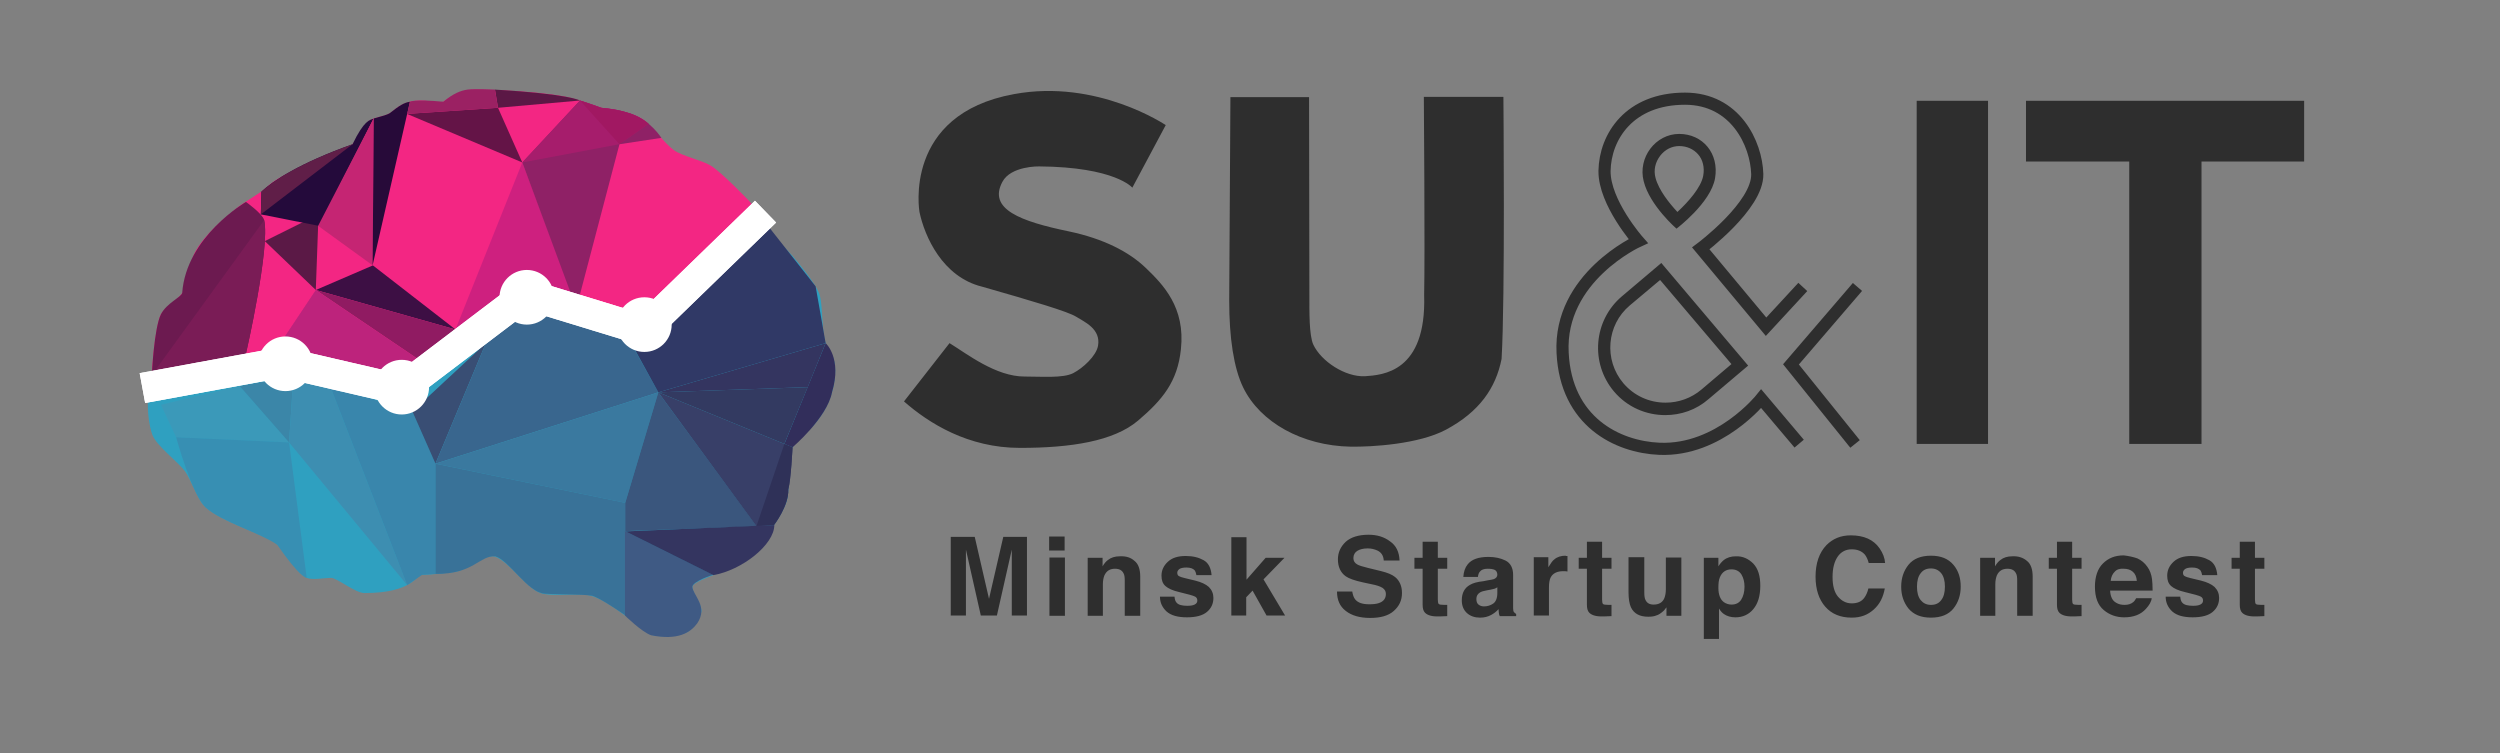 <svg version="1.1" id="Layer_1" xmlns="http://www.w3.org/2000/svg" x="0" y="0" viewBox="0 0 823.3 248" xml:space="preserve"><rect x="0" y="0" width="823.3" height="248" fill="#808080" stroke="none"/><style>.st34{fill:#343560}.st36{fill:none;stroke:#fff;stroke-width:10;stroke-miterlimit:10}.st37{fill:#fff}.st39{fill:none;stroke:#2e2e2e;stroke-width:4;stroke-miterlimit:10}</style><g id="roz"><path d="M175.3 99l36.9 7.9 39.7-34.4-4.9-6s-9.2-9.7-13-12c-2.8-1.7-9.3-3.1-12-5-2.9-2-7.2-7.9-10-10-4-3-14-4-14-4s-6.8-2.4-9-3c-8.2-2.3-26-3-33-3-5.1 0-10 4-10 4-2.7.7-6.1-1.2-11 0-4 1-5.2 3.1-7 4-2 1-4 1-6 2-2.5 1.3-5 8-7 9-5.7 2.8-22 8-27 13-2.2 2.2-7.7 5-10 7-4.1 3.4-11 9-14 15-1.5 3-2.2 10.2-4 13-1.3 2.1-5.9 4.8-7 7-2 4-3 19-3 19s0 6.3-.7 9.3l44.8-12 38.3 7.7L175.3 99z" fill="#f32683"/><path fill="#5b1946" d="M87.2 79.4l17.7-8.8-.9 24.9z"/><path d="M81 66.5s5.5 3.9 6 6c2 9-6 44-6 44l-31 7s.7-15.4 3-20c1.9-3.7 6.5-5.5 7-7 1.3-18.6 21-30 21-30z" fill="#6c1a50"/><path d="M50 123.5l31-7s8-35 6-44l-37 51z" fill="#7a1c56"/><path d="M86.1 63.1l-.2 7.5 19.2 3.8L123 39.1c-1.2.4-3.1.5-6.9 8.4-17.4 6.2-26.3 12.1-30 15.6z" fill="#240a3b"/><path d="M85.9 70.6l.2-7.5c3.7-3.5 12.6-9.4 30-15.6L85.9 70.6z" fill="#601e48"/><path fill="#3d0f44" d="M104 95.5l18.8-8.1 27.2 21.1z"/><path fill="#901b62" d="M104 95.5l34 23 12-10z"/><path fill="#bd237c" d="M104 95.5l-16 24 48 4 2-5z"/><path d="M123.1 39l-.4 48.2c0 .1-.1.1-.1.1l-17.8-12.9v-.1L123 39.1s.1-.2.1-.1z" fill="#c52573"/><path d="M123.1 39l-.4 48.4L135 33.5c-1.9.3-3.4 1.2-6.7 3.8-1.2.7-3.6 1.2-5.2 1.7z" fill="#270a39"/><path fill="#641447" d="M134 37.5l30-2 8 18z"/><path d="M163 29.5l1 6 27-2.4s-3.1-2.1-28-3.6z" fill="#5b1845"/><path fill="#ce207f" d="M172 53.5l-22 55 39-10z"/><path d="M172 53.5l19-20.4s3.5 1 7 2.4c3.5.5 4.4.3 9.7 1.9 6.4 2.1 10.1 8 10.1 8L204 47.5l-14.2 54-17.8-48z" fill="#8f2166"/><path d="M135 33.5l-.9 4 29.9-2-1-6s-6.8-.3-9 0-4.6 1.2-8 4c-9.7-.9-11 0-11 0z" fill="#9b2163"/><path d="M191 33.1l-19 20.4 31.9-6 9.6-6.7s-3.9-4.4-15.6-5.3c-1.7-.7-6.9-2.4-6.9-2.4z" fill="#a61d6c"/><path d="M204 47.5l9.6-6.7s-3.9-4.4-15.6-5.3c-1.8-.6-7-2.4-7-2.4l13 14.4z" fill="#a11862"/></g><g id="blue"><path d="M250.8 73.4L261 84.3s8 9.2 9 13c1 3.9.6 12.2 2 16 .9 2.4 3.4 4 3 10-1 15-12.4 20.8-14 24-2 4-.6 13.7-2 18-2 5.9-10 16.2-15 20-3.6 2.7-16 5.8-16 8 0 2 3.2 5.9 3 8-.2 2.1-3 6.2-5 7-3 1.2-10.5 2-13 0-5-4-12.8-10.4-18-12-4.1-1.3-13 .4-17-1-4.5-1.5-10.4-10.5-15-12-3-1-8.6 4.2-13 5-2.2.4-8.7 1-11 1-2 0-3 6-19 6-3 0-9-5-11-5s-6.2.8-8 0c-3.7-1.6-7.5-9.9-11-12-5.6-3.3-18.3-6.9-23-12-2-2.2-4.2-8.5-6-11-2.4-3.3-9.6-8.5-10.9-12.3-2-6-1.3-13-1.3-13L94 118.3l38.3 9.2 41.2-29.6 38.7 9 38.6-33.5z" fill="#2fa0c0"/><path d="M271.9 113l-13.6 33.2 2.7 1.1s11.4-9.7 13-18.1c3.4-11.3-2.1-16.2-2.1-16.2z" fill="#322e5b"/><path fill="#3b99b9" d="M58 144l-5-10.7 25.9-6.2 16.3 18.6z"/><path d="M58 144l37.2 1.7 5.8 44.6s-2.2 0-9.7-10.9c-5.4-3.8-18.1-7.5-23.5-12.2C63.2 163 58 144 58 144z" fill="#378fb3"/><path fill="#3b86a8" d="M78.9 127.1l7.9-1.4 9.8-1.4-1.4 21.4z"/><path fill="#3d8eb1" d="M95.2 145.7l38.9 47-28.2-72.8-9.3 4.4z"/><path fill="#3986ac" d="M135.8 135.5l7.6 17.2V189l-4.4.3-4.9 3.4-25.4-65.6z"/><path fill="#394e74" d="M160 113l-16.6 39.7-7.6-17.2z"/><path fill="#39668e" d="M169 105.7l-9 7.3-16.6 39.7 73.4-23.5-12.1-21.8-23.3-5.1z"/><path fill="#3a799f" d="M143.4 152.7l62.5 12.9 10.9-36.4z"/><path d="M143.4 152.7V189c12.7.1 14.4-6.1 19.7-5.8 4.5 1.2 10.6 11.9 16.2 12.3 5.8.4 11.9.1 15.8.7 2.9.9 10.9 6.5 10.9 6.5v-37.1l-62.6-12.9z" fill="#397298"/><path d="M205.9 174.9l28.9 14.4s-6.5 2-6.8 3.9c.1 2.8 5.4 6.5 1.6 12.1-2.2 3-6.3 5.7-15.2 3.9-3.1-1.1-8.6-6.5-8.6-6.5v-27.8z" fill="#3f5a84"/><path fill="#3a567d" d="M216.8 129.2l32.4 44.1-43.3 1.6v-9.3z"/><path d="M216.8 129.2l44.2 18.1s-.5 10.5-1.4 13.9c.2 5.4-4.7 11.7-4.7 11.7l-5.8.4-32.3-44.1z" fill="#383f68"/><path d="M258.3 146.2l2.7 1.1s-.5 10.5-1.4 13.9c.2 5.4-4.7 11.7-4.7 11.7l-5.8.4 9.2-27.1z" fill="#2f3158"/><path fill="#333a61" d="M216.8 129.2l49.2-1.7-7.7 18.7z"/><path class="st34" d="M271.9 113l-55.1 16.2 49.2-1.7z"/><path fill="#303966" d="M253.4 75l15.2 19.3 3.3 18.7-55.1 16.2-8.9-16.2z"/><path class="st34" d="M255 172.9c0 6.5-10.7 14.9-20.1 16.5L206 175l49-2.1"/><path class="st36" d="M46.9 127.8l46.2-8.5 38.8 9 41.4-31.4 38.6 11.8 40.2-39"/></g><path class="st36" d="M46.9 127.8l46.2-8.5 38.8 9 41.4-31.4 38.6 11.8 40.2-39"/><circle class="st37" cx="94" cy="119.8" r="9"/><circle class="st37" cx="132.3" cy="127.5" r="9"/><circle class="st37" cx="173.5" cy="97.9" r="9"/><circle class="st37" cx="212.2" cy="106.9" r="9"/><path d="M312.7 113c5.7 3.5 15.2 11 24.7 11 5.6 0 12.6.6 16-1.1 3.3-1.7 7.6-5.7 8.2-9 1-5.6-4.5-7.9-7.2-9.6-2.7-1.7-14.2-5.1-31-9.9-13-3.2-18.9-16.5-20.6-24.6 0 0-5.6-32.1 31.1-38.8 27.4-5.1 50 10.2 50 10.2l-11 20.6s-5.6-6.8-30.7-7c0 0-9.3-.2-12.1 5.1-4.8 9 6 13 21.9 16.3 11.4 2.4 19.8 6.7 25.4 12.1 5.6 5.4 13 12.9 11.5 26.7-1.1 10.7-6.1 16.7-14.1 23.5-8 6.8-22.1 9-38.9 9-17.1 0-30-8.1-38.2-15.3l15-19.2zM469 97.2c.3-13.4-.1-65.3-.1-65.3h26.2s.6 66.5-.6 86.3c-1.9 9.6-7.3 17.4-18.3 23.3-9 4.8-24.4 5.7-31.4 5.6-16-.3-29.8-8-35.4-19.5-3.1-6.4-4.6-16.3-4.6-28.7l.4-66.9h25.9l.1 64.5c0 6.2-.1 13.9 1.3 17 2.6 5.5 10.5 10.7 17 10.4 5.7-.4 20.3-1.2 19.5-26.7zm185.7 49h-23.5v-113h23.5v113zm104.1-113v20H725v93h-23.8v-93h-34v-20h91.6zM330.4 176.8h7.8v25.9h-5V181l-4.9 21.7H323l-4.9-21.7v21.7h-5v-25.9h7.9l4.7 20.4 4.7-20.4zm20.2 4.5h-5.1v-4.6h5.1v4.6zm-5 2.3h5.1v19.2h-5.1v-19.2zm28 1.1c1.3 1 1.9 2.8 1.9 5.2v12.9h-5.1v-11.7c0-1-.1-1.8-.4-2.3-.5-1-1.4-1.5-2.8-1.5-1.7 0-2.8.7-3.5 2.2-.3.8-.5 1.7-.5 2.9v10.4h-5v-19.1h4.9v2.8c.6-1 1.2-1.7 1.8-2.1 1-.8 2.3-1.2 3.9-1.2 2-.1 3.6.4 4.8 1.5zm13.2 11.9c.1.9.3 1.5.7 1.9.6.7 1.8 1 3.5 1 1 0 1.8-.1 2.4-.4s.9-.7.9-1.3c0-.6-.2-1-.7-1.3s-2.2-.8-5.2-1.5c-2.2-.5-3.7-1.2-4.6-2-.9-.8-1.3-1.9-1.3-3.4 0-1.8.7-3.3 2.1-4.6 1.4-1.3 3.3-1.9 5.9-1.9 2.4 0 4.3.5 5.9 1.4s2.4 2.6 2.6 4.9h-5c-.1-.6-.3-1.2-.5-1.5-.6-.7-1.5-1-2.8-1-1.1 0-1.9.2-2.3.5s-.7.7-.7 1.2c0 .6.2 1 .7 1.2.5.3 2.2.7 5.2 1.4 2 .5 3.5 1.2 4.5 2.1 1 1 1.5 2.2 1.5 3.6 0 1.9-.7 3.4-2.1 4.6-1.4 1.2-3.6 1.8-6.6 1.8-3 0-5.2-.6-6.7-1.9-1.4-1.3-2.2-2.9-2.2-4.9h4.8zm18.8-19.7h4.9v14l6.3-7.2h6.2l-6.9 7.1 7.1 11.9h-6.1l-4.6-8.2-2.1 2.2v6h-4.9v-25.8zm39.7 17.8c.2 1.2.5 2.1 1 2.7.9 1.1 2.4 1.6 4.6 1.6 1.3 0 2.4-.1 3.2-.4 1.5-.5 2.3-1.5 2.3-3 0-.9-.4-1.5-1.1-2-.8-.5-2-.9-3.6-1.2l-2.8-.6c-2.8-.6-4.7-1.3-5.7-2-1.7-1.2-2.6-3.1-2.6-5.6 0-2.3.9-4.2 2.6-5.8 1.7-1.5 4.2-2.3 7.5-2.3 2.8 0 5.1.7 7.1 2.2 2 1.4 3 3.5 3.1 6.3h-5.2c-.1-1.6-.8-2.7-2.1-3.3-.9-.4-1.9-.7-3.2-.7-1.4 0-2.6.3-3.4.8s-1.3 1.3-1.3 2.4c0 .9.4 1.6 1.3 2.1.5.3 1.7.7 3.4 1.1l4.5 1.1c2 .5 3.5 1.1 4.5 1.9 1.5 1.2 2.3 3 2.3 5.3 0 2.4-.9 4.3-2.7 5.9s-4.4 2.3-7.8 2.3c-3.4 0-6.1-.8-8-2.3-2-1.5-2.9-3.7-2.9-6.4h5zm20.5-7.4v-3.6h2.7v-5.3h5v5.3h3.1v3.6h-3.1v10.1c0 .8.1 1.3.3 1.5s.8.3 1.8.3h1v3.7l-2.4.1c-2.4.1-4-.3-4.9-1.2-.6-.6-.8-1.5-.8-2.7v-11.8h-2.7zm24.2 3.8c.9-.1 1.6-.3 2-.4.7-.3 1.1-.8 1.1-1.4 0-.8-.3-1.3-.8-1.6-.6-.3-1.4-.4-2.4-.4-1.2 0-2 .3-2.5.9-.4.4-.6 1-.7 1.8h-4.8c.1-1.7.6-3.1 1.4-4.1 1.3-1.7 3.6-2.5 6.9-2.5 2.1 0 4 .4 5.6 1.2s2.5 2.4 2.5 4.7v11c0 .7.1 1.1.3 1.3s.4.4.7.6v.7h-5.4c-.2-.4-.3-.8-.3-1.1s-.1-.7-.1-1.2c-.7.8-1.5 1.4-2.4 1.9-1.1.6-2.3.9-3.7.9-1.7 0-3.2-.5-4.3-1.5s-1.7-2.4-1.7-4.2c0-2.4.9-4.1 2.7-5.1 1-.6 2.5-1 4.4-1.2l1.5-.3zm3.1 2.3c-.3.2-.6.4-1 .5-.3.1-.8.2-1.3.3l-1.1.2c-1.1.2-1.8.4-2.3.7-.8.5-1.2 1.2-1.2 2.1 0 .9.2 1.5.7 1.9.5.4 1.1.6 1.8.6 1.1 0 2.1-.3 3-.9.9-.6 1.4-1.8 1.4-3.5v-1.9zm22.7-10.3h.4v5.1c-.3 0-.6-.1-.8-.1h-.6c-2 0-3.4.7-4.1 2-.4.7-.6 1.9-.6 3.4v9.2h-5v-19.2h4.8v3.3c.8-1.3 1.4-2.2 2-2.6.9-.8 2.2-1.2 3.7-1.2 0 .1.1.1.2.1zm4.1 4.2v-3.6h2.7v-5.3h5v5.3h3.1v3.6h-3.1v10.1c0 .8.1 1.3.3 1.5s.8.3 1.8.3h1v3.7l-2.4.1c-2.4.1-4-.3-4.9-1.2-.6-.6-.8-1.5-.8-2.7v-11.8h-2.7zm21.6-3.7v11.5c0 1.1.1 1.9.4 2.5.5 1 1.3 1.5 2.7 1.5 1.7 0 2.9-.7 3.5-2.1.3-.8.5-1.7.5-3v-10.4h5.1v19.2h-4.9V200c0 .1-.2.2-.4.5s-.4.6-.7.8c-.8.7-1.5 1.2-2.3 1.4-.7.3-1.6.4-2.6.4-2.8 0-4.7-1-5.7-3.1-.5-1.1-.8-2.8-.8-5v-11.5h5.2zm35.9 2c1.6 1.7 2.3 4.1 2.3 7.3 0 3.4-.8 5.9-2.3 7.7s-3.5 2.7-5.9 2.7c-1.5 0-2.8-.4-3.8-1.1-.6-.4-1.1-1-1.6-1.8v10h-5v-26.7h4.8v2.8c.5-.8 1.1-1.5 1.7-2 1.1-.9 2.5-1.3 4-1.3 2.3-.1 4.2.8 5.8 2.4zm-3.9 3.6c-.7-1.1-1.8-1.7-3.3-1.7-1.8 0-3.1.9-3.8 2.6-.4.9-.5 2.1-.5 3.5 0 2.2.6 3.8 1.8 4.7.7.5 1.6.8 2.5.8 1.4 0 2.5-.5 3.2-1.6s1.1-2.5 1.1-4.3c0-1.5-.3-2.8-1-4zm28-9.7c2.1-2.1 4.7-3.2 8-3.2 4.3 0 7.5 1.4 9.5 4.3 1.1 1.6 1.7 3.2 1.8 4.8h-5.4c-.3-1.2-.8-2.2-1.3-2.8-1-1.1-2.4-1.7-4.3-1.7s-3.5.8-4.6 2.4-1.7 3.8-1.7 6.7.6 5.1 1.8 6.5 2.7 2.2 4.5 2.2c1.9 0 3.3-.6 4.2-1.9.5-.7 1-1.7 1.3-3h5.4c-.5 2.8-1.6 5.1-3.6 6.9s-4.3 2.7-7.3 2.7c-3.7 0-6.6-1.2-8.7-3.6-2.1-2.4-3.2-5.7-3.2-9.9 0-4.4 1.2-7.9 3.6-10.4zm41.8 20.9c-1.6 2-4.1 3-7.4 3s-5.7-1-7.4-3c-1.6-2-2.4-4.4-2.4-7.2s.8-5.2 2.4-7.2 4.1-3 7.4-3 5.7 1 7.4 3 2.4 4.4 2.4 7.2-.8 5.2-2.4 7.2zm-4-2.8c.8-1 1.2-2.5 1.2-4.4s-.4-3.4-1.2-4.4c-.8-1-1.9-1.6-3.4-1.6s-2.6.5-3.4 1.6c-.8 1-1.2 2.5-1.2 4.4s.4 3.4 1.2 4.4c.8 1 1.9 1.6 3.4 1.6s2.6-.5 3.4-1.6zm28.2-12.9c1.3 1 1.9 2.8 1.9 5.2v12.9h-5.1v-11.7c0-1-.1-1.8-.4-2.3-.5-1-1.4-1.5-2.8-1.5-1.7 0-2.8.7-3.5 2.2-.3.8-.5 1.7-.5 2.9v10.4h-5v-19.1h4.9v2.8c.6-1 1.2-1.7 1.8-2.1 1-.8 2.3-1.2 3.9-1.2 1.9-.1 3.5.4 4.8 1.5zm7.2 2.6v-3.6h2.7v-5.3h5v5.3h3.1v3.6h-3.1v10.1c0 .8.1 1.3.3 1.5s.8.3 1.8.3h1v3.7l-2.4.1c-2.4.1-4-.3-4.9-1.2-.6-.6-.8-1.5-.8-2.7v-11.8h-2.7zm29.2-3.4c1.3.6 2.4 1.5 3.3 2.8.8 1.1 1.3 2.5 1.5 4 .1.9.2 2.1.2 3.8h-14c.1 1.9.7 3.3 2 4 .8.5 1.7.7 2.8.7 1.1 0 2.1-.3 2.8-.9.4-.3.7-.8 1-1.3h5.1c-.1 1.1-.8 2.3-1.9 3.5-1.7 1.9-4.1 2.8-7.2 2.8-2.5 0-4.8-.8-6.7-2.4-1.9-1.6-2.9-4.1-2.9-7.7 0-3.3.9-5.9 2.6-7.6 1.8-1.8 4-2.7 6.9-2.7 1.6.2 3.1.5 4.5 1zm-7.5 4.4c-.7.7-1.2 1.7-1.3 3h8.6c-.1-1.3-.5-2.3-1.3-3-.8-.7-1.8-1-3-1-1.3-.1-2.3.2-3 1zm21.6 8.3c.1.9.3 1.5.7 1.9.6.7 1.8 1 3.5 1 1 0 1.8-.1 2.4-.4s.9-.7.9-1.3c0-.6-.2-1-.7-1.3s-2.2-.8-5.2-1.5c-2.2-.5-3.7-1.2-4.6-2-.9-.8-1.3-1.9-1.3-3.4 0-1.8.7-3.3 2.1-4.6 1.4-1.3 3.3-1.9 5.9-1.9 2.4 0 4.3.5 5.9 1.4s2.4 2.6 2.6 4.9h-5c-.1-.6-.3-1.2-.5-1.5-.6-.7-1.5-1-2.8-1-1.1 0-1.9.2-2.3.5s-.7.7-.7 1.2c0 .6.2 1 .7 1.2.5.3 2.2.7 5.2 1.4 2 .5 3.5 1.2 4.5 2.1 1 1 1.5 2.2 1.5 3.6 0 1.9-.7 3.4-2.1 4.6-1.4 1.2-3.6 1.8-6.6 1.8-3 0-5.2-.6-6.7-1.9-1.4-1.3-2.2-2.9-2.2-4.9h4.8zm16.9-9.3v-3.6h2.7v-5.3h5v5.3h3.1v3.6h-3.1v10.1c0 .8.1 1.3.3 1.5s.8.3 1.8.3h1v3.7l-2.4.1c-2.4.1-4-.3-4.9-1.2-.6-.6-.8-1.5-.8-2.7v-11.8h-2.7zM553 48.1c2.5 0 4.7 1 6.2 2.7 1.6 1.8 2.2 4.4 1.7 7.1-.7 3.8-4.9 8.6-8.5 11.9-2.6-2.8-6.1-7.1-7.2-11.2-.7-2.6-.1-5.2 1.6-7.4 1.6-2 3.8-3.1 6.2-3.1m0-4c-7.8 0-13.7 7.8-11.7 15.6 2 8 10.8 15.6 10.8 15.6s11.3-8.5 12.7-16.6c1.4-8.2-4.1-14.6-11.8-14.6zm-6.3 48.1l23.5 27.7-9.9 8.4c-3.3 2.8-7.5 4.3-11.8 4.3-5.4 0-10.4-2.3-13.9-6.4-6.5-7.7-5.5-19.2 2.1-25.6l10-8.4m.4-5.6l-13 11c-9.3 7.9-10.5 21.9-2.6 31.3 4.4 5.2 10.6 7.8 16.9 7.8 5.1 0 10.2-1.7 14.3-5.3l13-11-28.6-33.8z" fill="#2e2e2e"/><path class="st39" d="M611.7 94.5L589.8 120l21.1 26.2"/><path class="st39" d="M593.7 94.5l-12.1 13.1-21.5-25.8s18.9-14.1 18.6-24.5c-.3-10-7.2-24.8-23.8-24.8-18.2 0-26.3 12.4-26.5 23.8-.1 10.4 11.1 23.1 11.1 23.1s-26.2 11.9-24.9 36.8c1.1 22.6 17.9 31 31.9 31.6 19.7.8 33.5-16.5 33.5-16.5l12.5 14.8"/></svg>